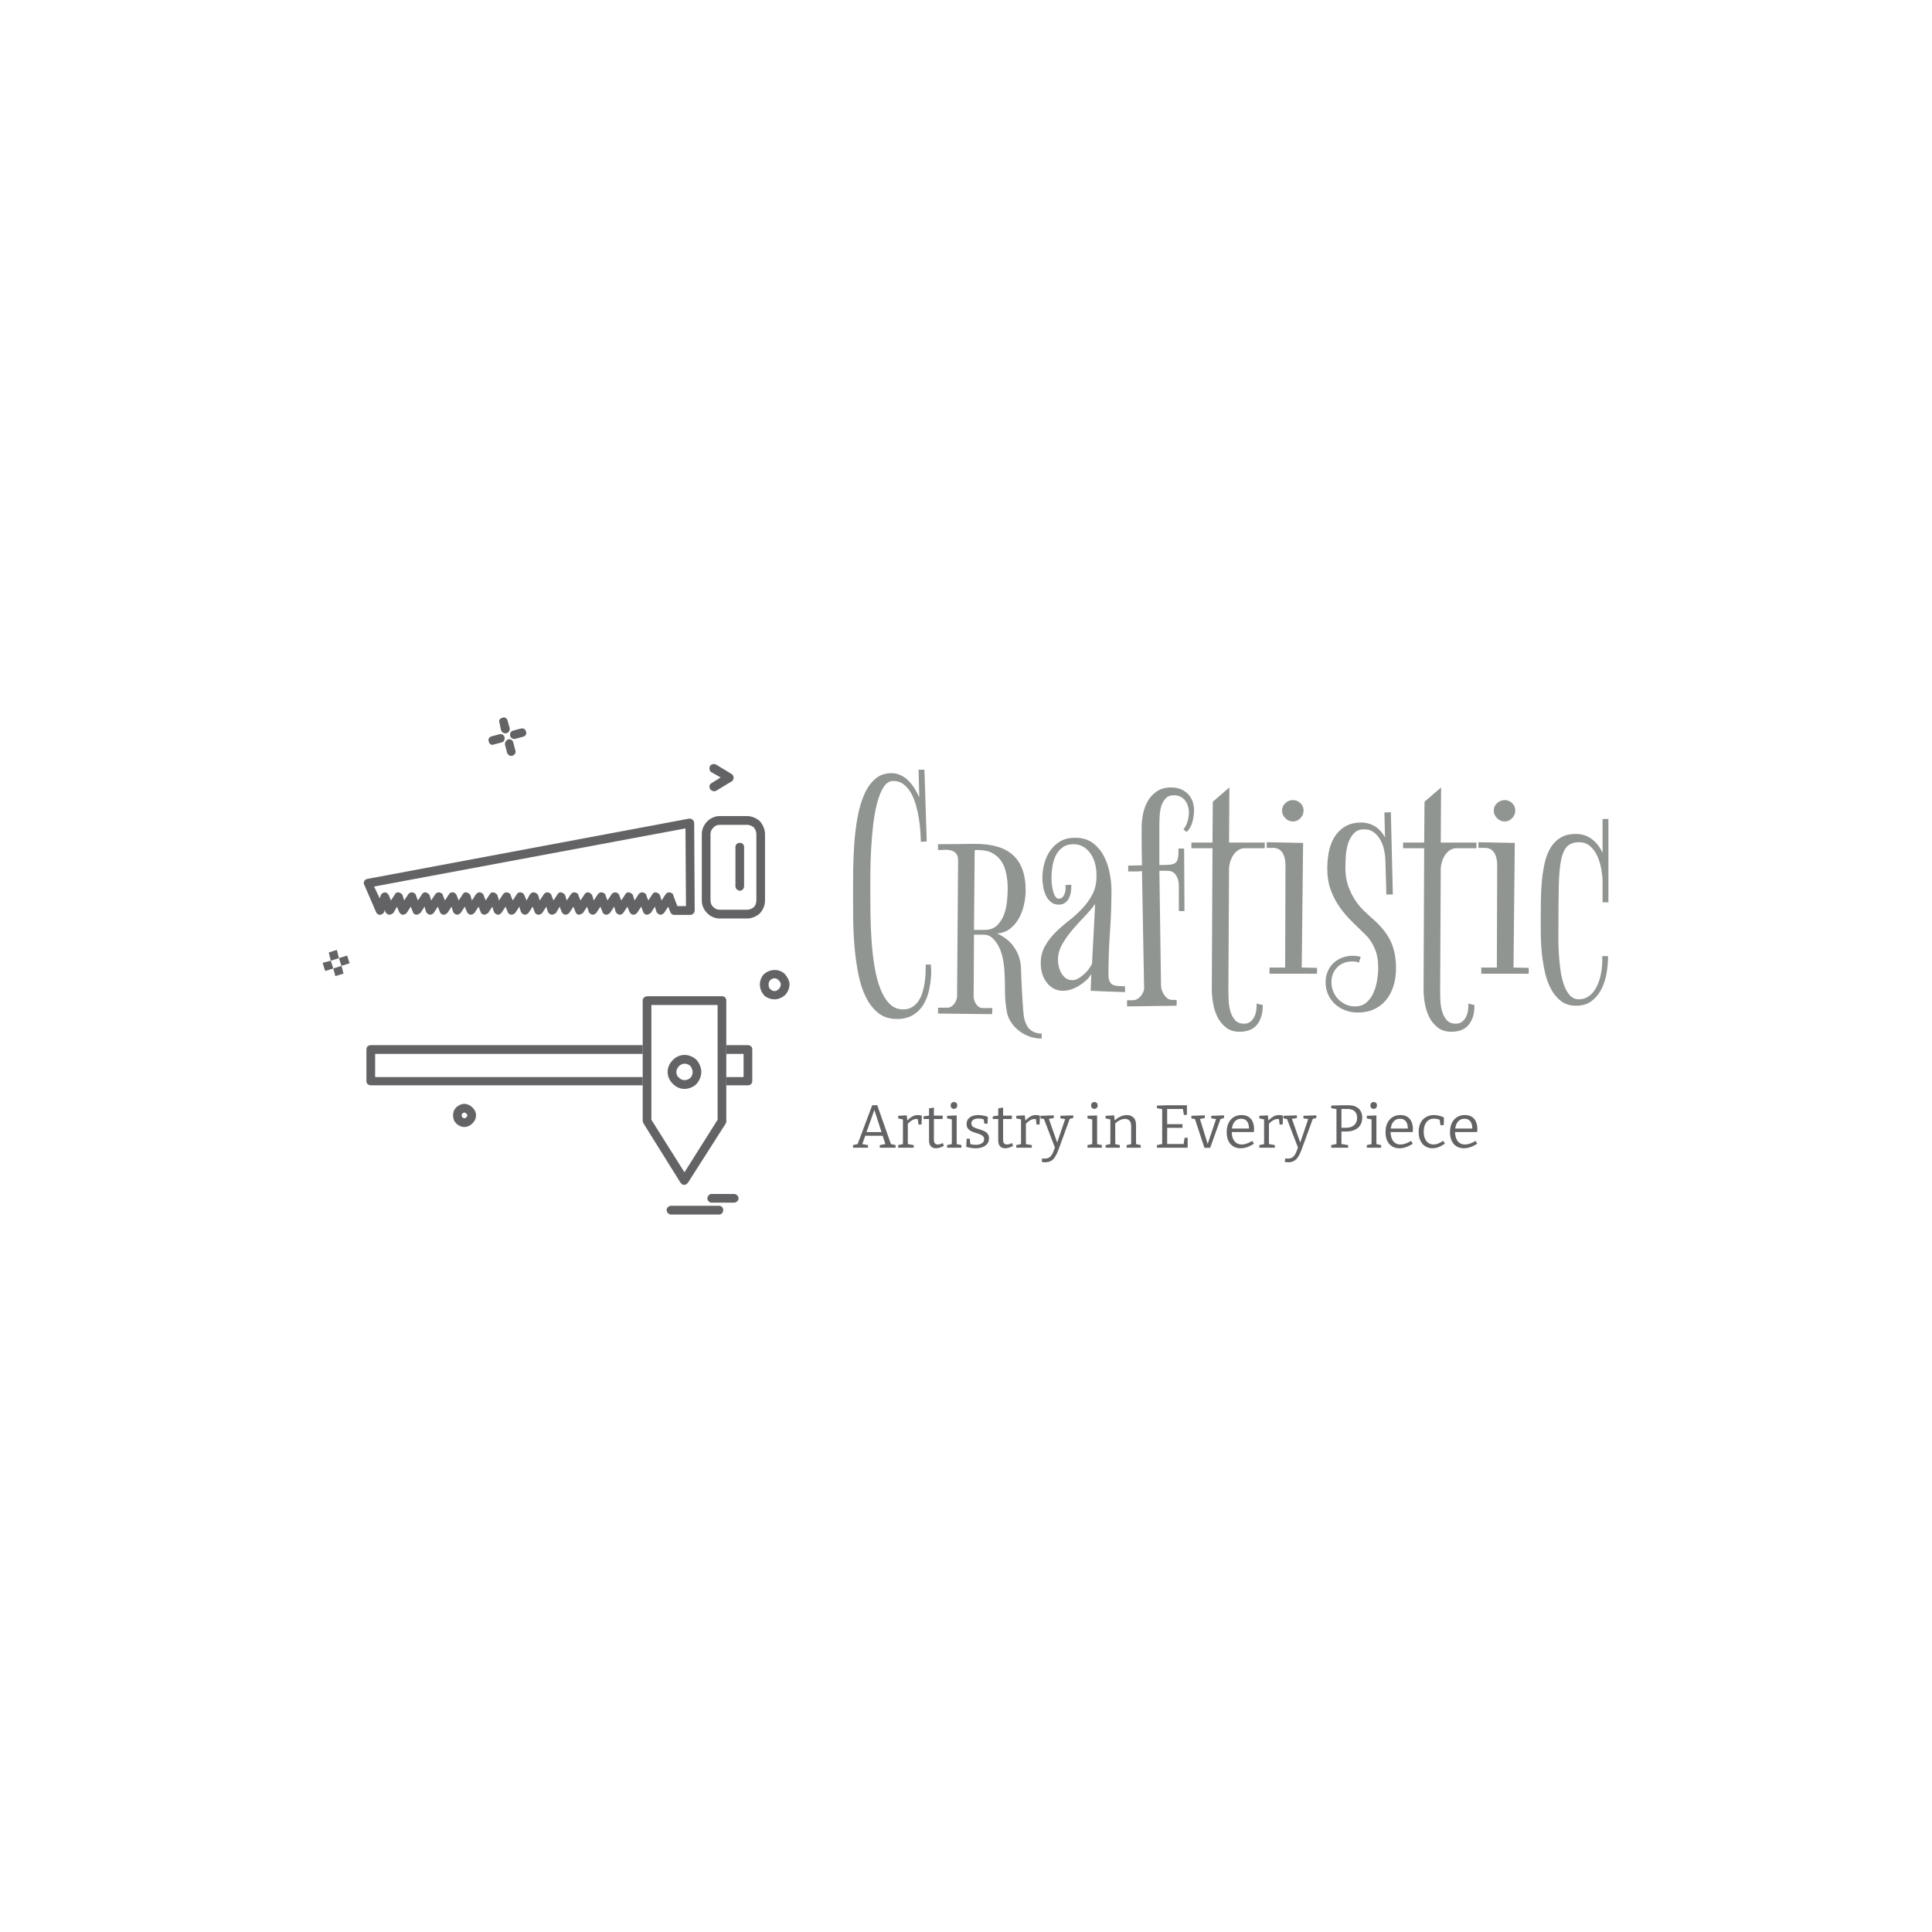 <svg xmlns="http://www.w3.org/2000/svg" version="1.1" xmlns:xlink="http://www.w3.org/1999/xlink" xmlns:svgjs="http://svgjs.dev/svgjs" width="1500" height="1500" viewBox="0 0 1500 1500"><rect width="1500" height="1500" fill="#ffffff"></rect><g transform="matrix(0.667,0,0,0.667,249.394,556.886)"><svg viewBox="0 0 396 153" data-background-color="#ffffff" preserveAspectRatio="xMidYMid meet" height="579" width="1500" xmlns="http://www.w3.org/2000/svg" xmlns:xlink="http://www.w3.org/1999/xlink"><g id="tight-bounds" transform="matrix(1,0,0,1,0.24,0.045)"><svg viewBox="0 0 395.52 152.91" height="152.91" width="395.52"><g><svg viewBox="0 0 673.182 260.255" height="152.91" width="395.52"><g transform="matrix(1,0,0,1,277.662,27.371)"><svg viewBox="0 0 395.52 205.512" height="205.512" width="395.52"><g id="textblocktransform"><svg viewBox="0 0 395.52 205.512" height="205.512" width="395.52" id="textblock"><g><svg viewBox="0 0 395.52 140.761" height="140.761" width="395.52"><g transform="matrix(1,0,0,1,0,0)"><svg width="395.52" viewBox="1.76 -36.11 111.11 39.55" height="140.761" data-palette-color="#919591"><path d="M13.26-6.59L13.26-6.59Q13.26-5.35 13.02-4.06 12.79-2.78 12.23-1.76 11.67-0.73 10.68-0.09 9.69 0.56 8.2 0.56L8.2 0.56Q6.57 0.56 5.47-0.32 4.37-1.2 3.65-2.65 2.93-4.1 2.55-5.99 2.17-7.89 1.99-9.91 1.81-11.94 1.78-13.98 1.76-16.02 1.76-17.75L1.76-17.75Q1.76-19.43 1.78-21.41 1.81-23.39 1.95-25.38 2.1-27.37 2.44-29.21 2.78-31.05 3.41-32.47 4.03-33.89 5-34.74 5.98-35.6 7.4-35.6L7.4-35.6Q8.18-35.6 8.81-35.28 9.45-34.96 9.94-34.46 10.42-33.96 10.82-33.33 11.21-32.69 11.5-32.06L11.5-32.06 11.4-36.11 12.26-36.11 12.6-25.56 11.74-25.49Q11.72-26.12 11.66-27.04 11.6-27.95 11.44-28.96 11.28-29.96 11-30.93 10.72-31.91 10.28-32.69 9.84-33.47 9.2-33.96 8.57-34.45 7.69-34.45L7.69-34.45Q6.84-34.45 6.26-33.56 5.69-32.67 5.31-31.23 4.93-29.79 4.72-28.02 4.52-26.25 4.42-24.46 4.32-22.68 4.31-21.11 4.3-19.53 4.3-18.51L4.3-18.51Q4.3-16.87 4.32-14.92 4.35-12.96 4.48-11.01 4.61-9.06 4.91-7.23 5.2-5.4 5.74-3.98 6.27-2.56 7.1-1.71 7.93-0.85 9.16-0.85L9.16-0.85Q9.91-0.85 10.46-1.2 11.01-1.54 11.38-2.08 11.74-2.61 11.96-3.32 12.18-4.03 12.29-4.76 12.4-5.49 12.43-6.2 12.45-6.91 12.45-7.45L12.45-7.45 13.21-7.45Q13.21-7.23 13.23-7.01 13.26-6.79 13.26-6.59ZM20.8-1.05L20.8-1.05 22.26-1.05 22.21-0.15 14.26-0.24 14.26-1.1 15.65-1.1Q15.94-1.1 16.21-1.27 16.48-1.44 16.66-1.68 16.84-1.93 16.95-2.22 17.06-2.51 17.06-2.76L17.06-2.76 17.21-22.75Q17.21-23.44 16.93-23.77 16.65-24.1 16.22-24.22 15.79-24.34 15.27-24.32 14.74-24.29 14.26-24.29L14.26-24.29 14.26-25.15Q15.65-25.15 17-25.17 18.36-25.2 19.75-25.2L19.75-25.2Q21.51-25.2 22.89-24.82 24.27-24.44 25.22-23.61 26.17-22.78 26.66-21.47 27.15-20.17 27.15-18.31L27.15-18.31Q27.15-17.33 26.91-16.27 26.68-15.21 26.18-14.29 25.68-13.38 24.89-12.74 24.09-12.11 22.95-12.01L22.95-12.01Q24.53-11.33 25.46-9.99 26.39-8.64 26.46-6.96L26.46-6.96Q26.51-5.35 26.6-3.75 26.68-2.15 26.8-0.56L26.8-0.56Q26.85 0.15 27.01 0.73 27.17 1.32 27.48 1.76 27.78 2.2 28.28 2.44 28.78 2.69 29.51 2.71L29.51 2.71 29.51 3.44Q28.49 3.44 27.61 3.1 26.73 2.76 26.05 2.2 25.36 1.64 24.92 0.9 24.48 0.17 24.36-0.61L24.36-0.61Q24.09-2.15 24.11-3.74 24.12-5.32 24-6.91L24-6.91Q23.95-7.54 23.78-8.39 23.61-9.23 23.24-10 22.87-10.77 22.31-11.3 21.75-11.84 20.97-11.84L20.97-11.84 19.55-11.84 19.5-2.71Q19.5-2.44 19.6-2.15 19.7-1.86 19.87-1.61 20.04-1.37 20.29-1.21 20.53-1.05 20.8-1.05ZM19.55-12.55L21.12-12.55Q22.24-12.55 22.91-13.18 23.58-13.82 23.94-14.73 24.29-15.65 24.4-16.7 24.51-17.75 24.51-18.6L24.51-18.6Q24.51-19.7 24.31-20.74 24.12-21.78 23.63-22.56 23.14-23.34 22.3-23.82 21.46-24.29 20.16-24.29L20.16-24.29Q20.02-24.29 19.89-24.29 19.77-24.29 19.65-24.24L19.65-24.24 19.55-12.55ZM36.71-3.59L36.81-6.05Q36.52-5.54 36.03-5.1 35.54-4.66 34.98-4.32 34.42-3.98 33.81-3.78 33.2-3.59 32.66-3.59L32.66-3.59Q31.83-3.59 31.22-3.94 30.61-4.3 30.2-4.87 29.78-5.44 29.57-6.16 29.37-6.88 29.37-7.64L29.37-7.64Q29.37-9.06 29.98-10.14 30.59-11.23 31.49-12.13 32.39-13.04 33.47-13.87 34.54-14.7 35.44-15.65 36.35-16.6 36.96-17.75 37.57-18.9 37.57-20.46L37.57-20.46Q37.59-21.22 37.42-22.05 37.25-22.88 36.82-23.57 36.4-24.27 35.74-24.71 35.08-25.15 34.17-25.15L34.17-25.15Q33.2-25.15 32.58-24.68 31.95-24.22 31.59-23.5 31.22-22.78 31.09-21.89 30.95-21 30.95-20.14L30.95-20.14Q30.95-19.8 31-19.29 31.05-18.77 31.17-18.3 31.29-17.82 31.5-17.48 31.71-17.14 32.03-17.14L32.03-17.14Q32.37-17.14 32.58-17.36 32.78-17.58 32.89-17.88 33-18.19 33.02-18.53 33.03-18.87 33-19.14L33-19.14 33.86-19.19Q33.88-18.63 33.8-18.1 33.71-17.58 33.49-17.16 33.27-16.75 32.91-16.5 32.54-16.26 32.03-16.26L32.03-16.26Q31.32-16.26 30.84-16.66 30.37-17.07 30.1-17.66 29.83-18.26 29.72-18.95 29.61-19.63 29.61-20.19L29.61-20.19Q29.61-21.29 29.9-22.34 30.2-23.39 30.78-24.23 31.37-25.07 32.27-25.59 33.17-26.1 34.42-26.1L34.42-26.1Q35.98-26.1 37.01-25.34 38.03-24.58 38.64-23.43 39.25-22.27 39.51-20.91 39.77-19.56 39.77-18.36L39.77-18.36Q39.77-15.26 39.55-12.19 39.33-9.13 39.33-6.01L39.33-6.01Q39.33-5.32 39.5-4.97 39.67-4.61 39.99-4.47 40.3-4.32 40.75-4.3 41.21-4.27 41.77-4.25L41.77-4.25 41.77-3.39Q40.47-3.44 39.22-3.48 37.96-3.52 36.71-3.59L36.71-3.59ZM34-5.15L34-5.15Q34.35-5.15 34.75-5.33 35.15-5.52 35.54-5.85 35.93-6.18 36.29-6.6 36.64-7.03 36.91-7.54L36.91-7.54 37.37-16.36Q36.66-15.38 35.72-14.42 34.79-13.45 33.94-12.45 33.1-11.45 32.5-10.38 31.9-9.3 31.9-8.11L31.9-8.11Q31.9-7.67 32.03-7.14 32.15-6.62 32.4-6.18 32.66-5.74 33.06-5.44 33.47-5.15 34-5.15ZM42.23-21.14L42.23-21.14 42.23-22 44.26-22.05Q44.23-23.39 44.22-24.3 44.21-25.22 44.21-25.84 44.21-26.46 44.21-26.88 44.21-27.29 44.21-27.66L44.21-27.66Q44.21-28.64 44.43-29.68 44.65-30.71 45.16-31.57 45.67-32.42 46.5-32.96 47.33-33.5 48.53-33.5L48.53-33.5Q50.07-33.5 50.99-32.57 51.92-31.64 51.92-30.1L51.92-30.1Q51.92-29.74 51.86-29.3 51.8-28.86 51.68-28.42 51.56-27.98 51.34-27.6 51.12-27.22 50.82-26.95L50.82-26.95 50.36-27.34Q50.77-27.81 50.97-28.53 51.16-29.25 51.16-29.81L51.16-29.81Q51.16-30.32 51.02-30.77 50.87-31.23 50.6-31.58 50.33-31.93 49.92-32.14 49.5-32.35 48.97-32.35L48.97-32.35Q48.19-32.35 47.76-31.9 47.33-31.45 47.12-30.81 46.92-30.18 46.87-29.46 46.82-28.74 46.82-28.2L46.82-28.2 46.82-22.09 46.87-22.09Q47.75-22.09 48.3-22.13 48.85-22.17 49.15-22.39 49.46-22.61 49.55-23.1 49.65-23.58 49.63-24.51L49.63-24.51 50.46-24.51 50.51-15.31 49.68-15.31 49.68-19.09Q49.68-19.92 49.27-20.58 48.87-21.24 47.97-21.24L47.97-21.24 46.82-21.24 47.06-4.35Q47.06-4.05 47.18-3.69 47.31-3.32 47.51-3 47.72-2.69 48.01-2.47 48.31-2.25 48.67-2.25L48.67-2.25 49.36-2.25 49.36-1.39 42.06-1.29 42.06-2.2 42.91-2.2Q43.25-2.2 43.56-2.37 43.86-2.54 44.1-2.82 44.33-3.1 44.46-3.43 44.6-3.76 44.57-4.05L44.57-4.05 44.26-21.19Q43.82-21.14 43.3-21.14 42.79-21.14 42.23-21.14ZM57.12-33.5L57.07-25.39 62.32-25.39 62.32-24.56 59.37-24.56Q58.85-24.56 58.43-24.28 58-24 57.7-23.56 57.41-23.12 57.25-22.61 57.09-22.09 57.07-21.66L57.07-21.66 56.97-3.59Q56.97-2.98 57.01-2.15 57.05-1.32 57.27-0.56 57.49 0.2 57.95 0.72 58.41 1.25 59.27 1.25L59.27 1.25Q59.85 1.25 60.22 0.95 60.59 0.66 60.79 0.22 61-0.22 61.07-0.73 61.15-1.25 61.12-1.71L61.12-1.71 62.03-1.49Q62.03-0.32 61.72 0.45 61.42 1.22 60.94 1.66 60.46 2.1 59.85 2.27 59.24 2.44 58.63 2.44L58.63 2.44Q57.44 2.44 56.64 1.83 55.85 1.22 55.39 0.31 54.92-0.61 54.73-1.71 54.53-2.81 54.53-3.76L54.53-3.76 54.63-24.56 51.53-24.56 51.53-25.39 54.63-25.39 54.68-31.4 57.12-33.5ZM68.03-30.1L68.03-30.1Q68.03-29.47 67.57-28.98 67.1-28.49 66.47-28.49L66.47-28.49Q65.83-28.49 65.34-28.98 64.86-29.47 64.86-30.1L64.86-30.1Q64.86-30.74 65.34-31.19 65.83-31.64 66.47-31.64L66.47-31.64Q67.1-31.64 67.57-31.19 68.03-30.74 68.03-30.1ZM67.76-7.01L70.01-6.96 70.01-6.1 63.02-6.1 63.02-7.01 65.32-7.01 65.37-22Q65.37-22.44 65.3-22.89 65.22-23.34 65.03-23.72 64.83-24.1 64.5-24.34 64.17-24.58 63.66-24.61L63.66-24.61 62.61-24.61 62.61-25.44 67.96-25.34 67.76-7.01ZM80.87-29.86L81.16-17.75 80.21-17.75 80.06-22.85Q80.04-23.54 79.87-24.33 79.7-25.12 79.32-25.79 78.94-26.46 78.37-26.9 77.79-27.34 76.96-27.34L76.96-27.34Q76.01-27.34 75.46-26.78 74.91-26.22 74.62-25.37 74.33-24.51 74.25-23.52 74.18-22.53 74.18-21.7L74.18-21.7Q74.18-20.21 74.58-19.06 74.99-17.9 75.58-16.98 76.18-16.06 76.88-15.39 77.57-14.72 78.16-14.21L78.16-14.21Q79.11-13.38 79.78-12.55 80.45-11.72 80.86-10.84 81.26-9.96 81.44-9 81.63-8.03 81.63-6.96L81.63-6.96Q81.63-5.49 81.25-4.28 80.87-3.08 80.15-2.21 79.43-1.34 78.39-0.87 77.35-0.39 76.01-0.39L76.01-0.39Q75.03-0.39 74.18-0.71 73.32-1.03 72.68-1.61 72.03-2.2 71.65-3.02 71.27-3.83 71.27-4.86L71.27-4.86Q71.27-5.71 71.58-6.43 71.88-7.15 72.43-7.67 72.98-8.18 73.7-8.46 74.42-8.74 75.28-8.74L75.28-8.74Q75.86-8.74 76.43-8.59L76.43-8.59 76.18-7.74Q75.94-7.84 75.69-7.87 75.45-7.91 75.23-7.91L75.23-7.91Q73.86-7.91 73-7.06 72.13-6.2 72.13-4.86L72.13-4.86Q72.13-4.13 72.4-3.48 72.67-2.83 73.14-2.34 73.62-1.86 74.25-1.57 74.89-1.29 75.62-1.29L75.62-1.29Q76.62-1.29 77.28-1.87 77.94-2.44 78.32-3.31 78.7-4.17 78.85-5.16 79.01-6.15 79.01-7.01L79.01-7.01Q79.01-8.62 78.49-9.83 77.96-11.04 77.18-11.79L77.18-11.79Q76.21-12.74 75.19-13.73 74.18-14.72 73.36-15.87 72.54-17.02 72.03-18.41 71.52-19.8 71.52-21.56L71.52-21.56Q71.52-24.9 72.86-26.62 74.2-28.34 76.43-28.34L76.43-28.34Q77.62-28.34 78.54-27.77 79.45-27.2 80.01-26.15L80.01-26.15 79.92-29.81 80.87-29.86ZM88.26-33.5L88.21-25.39 93.46-25.39 93.46-24.56 90.51-24.56Q90-24.56 89.57-24.28 89.14-24 88.85-23.56 88.56-23.12 88.4-22.61 88.24-22.09 88.21-21.66L88.21-21.66 88.12-3.59Q88.12-2.98 88.15-2.15 88.19-1.32 88.41-0.56 88.63 0.2 89.09 0.72 89.56 1.25 90.41 1.25L90.41 1.25Q91 1.25 91.36 0.95 91.73 0.66 91.94 0.22 92.15-0.22 92.22-0.73 92.29-1.25 92.27-1.71L92.27-1.71 93.17-1.49Q93.17-0.32 92.87 0.45 92.56 1.22 92.08 1.66 91.61 2.1 91 2.27 90.39 2.44 89.78 2.44L89.78 2.44Q88.58 2.44 87.79 1.83 86.99 1.22 86.53 0.31 86.07-0.61 85.87-1.71 85.68-2.81 85.68-3.76L85.68-3.76 85.77-24.56 82.67-24.56 82.67-25.39 85.77-25.39 85.82-31.4 88.26-33.5ZM99.17-30.1L99.17-30.1Q99.17-29.47 98.71-28.98 98.25-28.49 97.61-28.49L97.61-28.49Q96.98-28.49 96.49-28.98 96-29.47 96-30.1L96-30.1Q96-30.74 96.49-31.19 96.98-31.64 97.61-31.64L97.61-31.64Q98.25-31.64 98.71-31.19 99.17-30.74 99.17-30.1ZM98.91-7.01L101.15-6.96 101.15-6.1 94.17-6.1 94.17-7.01 96.46-7.01 96.51-22Q96.51-22.44 96.44-22.89 96.37-23.34 96.17-23.72 95.98-24.1 95.65-24.34 95.32-24.58 94.8-24.61L94.8-24.61 93.75-24.61 93.75-25.44 99.1-25.34 98.91-7.01ZM112.87-28.86L112.87-16.6 112.01-16.6 112.01-19.65Q112.01-20.41 111.84-21.41 111.67-22.41 111.28-23.32 110.89-24.22 110.22-24.83 109.55-25.44 108.57-25.44L108.57-25.44Q107.42-25.44 106.8-24.82 106.18-24.19 105.9-22.77 105.62-21.34 105.57-18.98 105.52-16.63 105.52-13.16L105.52-13.16Q105.52-12.6 105.51-11.58 105.5-10.57 105.56-9.38 105.62-8.18 105.78-6.93 105.93-5.69 106.26-4.66 106.59-3.64 107.14-2.99 107.69-2.34 108.52-2.34L108.52-2.34Q109.25-2.34 109.8-2.67 110.35-3 110.74-3.54 111.13-4.08 111.39-4.75 111.65-5.42 111.78-6.13 111.92-6.84 111.95-7.51 111.99-8.18 111.96-8.69L111.96-8.69 112.82-8.69Q112.82-7.52 112.61-6.24 112.4-4.96 111.87-3.88 111.33-2.81 110.43-2.1 109.52-1.39 108.11-1.39L108.11-1.39Q106.81-1.39 105.92-2.06 105.03-2.73 104.45-3.81 103.86-4.88 103.55-6.23 103.25-7.57 103.1-8.91 102.96-10.25 102.93-11.47 102.91-12.7 102.91-13.5L102.91-13.5Q102.91-15.19 102.93-16.82 102.96-18.46 103.1-19.91 103.25-21.36 103.55-22.61 103.86-23.85 104.43-24.74 105.01-25.63 105.89-26.15 106.76-26.66 108.06-26.66L108.06-26.66Q109.45-26.66 110.46-25.88 111.48-25.1 112.01-23.85L112.01-23.85 112.01-28.86 112.87-28.86Z" opacity="1" transform="matrix(1,0,0,1,0,0)" fill="#919591" class="wordmark-text-0" data-fill-palette-color="primary" id="text-0"></path></svg></g></svg></g><g transform="matrix(1,0,0,1,0,173.991)"><svg viewBox="0 0 326.897 31.521" height="31.521" width="326.897"><g transform="matrix(1,0,0,1,0,0)"><svg width="326.897" viewBox="0.2 -37.55 513.3 49.5" height="31.521" data-palette-color="#636365"><path d="M20.1-35L31.65-2.2 30.5-3.2 35.2-2.15 35.2 0 22.2 0 22.2-2.15 27.4-3.15 27-2.45 24.35-10.45 25.1-9.85 9.8-9.85 10.5-10.45 7.65-2.55 7.4-3.1 12.5-2.15 12.5 0 0.2 0 0.2-2.15 4.8-3.2 3.75-2.3 15.95-34.85 20.1-35ZM18.25-32.45L11.05-12.2 10.65-12.85 24.3-12.85 23.85-12.15 17.3-32.5 18.25-32.45ZM50.1 0L37.35 0 37.35-2.15 41.75-3.1 41.25-2.35 41.25-23.9 41.8-23.15 37.35-24.1 37.35-26.25 44.35-26.6 44.9-21.7 44.35-21.9Q46.6-24.25 48.75-25.55 50.9-26.85 53.45-26.85L53.45-26.85Q55.05-26.85 56.8-26.35L56.8-26.35 56.5-19.05 54-19.05 53.4-24.3 53.85-23.4Q53.5-23.5 53.1-23.55 52.7-23.6 52.3-23.6L52.3-23.6Q50.3-23.6 48.42-22.4 46.55-21.2 44.85-19.3L44.85-19.3 45.25-20.5 45.25-2.35 44.65-3.1 50.1-2.15 50.1 0ZM68.3 0.45L68.3 0.45Q65.7 0.45 64.2-1.18 62.7-2.8 62.7-6.1L62.7-6.1 62.7-24.25 63.35-23.6 58.2-23.6 58.2-25.8 63.4-26.55 62.7-25.75 62.7-32.35 66.7-33 66.7-25.75 66.15-26.4 74-26.4 73.85-23.6 66.15-23.6 66.7-24.25 66.7-6.65Q66.7-4.55 67.52-3.6 68.35-2.65 69.85-2.65L69.85-2.65Q70.75-2.65 71.8-2.95 72.85-3.25 74.05-3.8L74.05-3.8 74.9-1.5Q71.35 0.45 68.3 0.45ZM85.44-26.55L85.44-2.55 84.99-3.1 89.34-2.15 89.34 0 77.54 0 77.54-2.15 81.89-3.1 81.44-2.55 81.44-23.65 81.84-23.2 77.54-24.1 77.54-26.25 85.44-26.55ZM83.14-31.95L83.14-31.95Q81.99-31.95 81.24-32.7 80.49-33.45 80.49-34.75L80.49-34.75Q80.49-36.1 81.27-36.83 82.04-37.55 83.19-37.55L83.19-37.55Q84.39-37.55 85.14-36.85 85.89-36.15 85.89-34.75L85.89-34.75Q85.89-33.4 85.09-32.68 84.29-31.95 83.14-31.95ZM97.49-20L97.49-20Q97.49-18.4 98.54-17.5 99.59-16.6 101.24-16.03 102.89-15.45 104.74-14.9 106.59-14.35 108.24-13.55 109.89-12.75 110.94-11.35 111.99-9.95 111.99-7.65L111.99-7.65Q111.99-5 110.54-3.2 109.09-1.4 106.62-0.48 104.14 0.45 101.09 0.45L101.09 0.45Q99.24 0.45 97.29 0.15 95.34-0.15 93.29-0.7L93.29-0.7 93.64-7.4 96.19-7.4 96.69-2.5 96.24-3.05Q97.39-2.75 98.74-2.55 100.09-2.35 101.24-2.35L101.24-2.35Q103.04-2.35 104.57-2.88 106.09-3.4 107.04-4.42 107.99-5.45 107.99-7L107.99-7Q107.99-8.65 106.97-9.6 105.94-10.55 104.29-11.15 102.64-11.75 100.82-12.28 98.99-12.8 97.34-13.63 95.69-14.45 94.64-15.8 93.59-17.15 93.59-19.5L93.59-19.5Q93.59-22.05 94.92-23.68 96.24-25.3 98.42-26.08 100.59-26.85 103.09-26.85L103.09-26.85Q104.79-26.85 106.84-26.5 108.89-26.15 111.04-25.45L111.04-25.45 110.79-19.8 108.24-19.8 107.49-23.95 108.09-23.25Q105.49-24 103.19-24L103.19-24Q100.74-24 99.12-22.98 97.49-21.95 97.49-20ZM125.19 0.45L125.19 0.45Q122.59 0.45 121.09-1.18 119.59-2.8 119.59-6.1L119.59-6.1 119.59-24.25 120.24-23.6 115.09-23.6 115.09-25.8 120.29-26.55 119.59-25.75 119.59-32.35 123.59-33 123.59-25.75 123.04-26.4 130.89-26.4 130.74-23.6 123.04-23.6 123.59-24.25 123.59-6.65Q123.59-4.55 124.41-3.6 125.24-2.65 126.74-2.65L126.74-2.65Q127.64-2.65 128.69-2.95 129.74-3.25 130.94-3.8L130.94-3.8 131.79-1.5Q128.24 0.45 125.19 0.45ZM147.19 0L134.44 0 134.44-2.15 138.84-3.1 138.34-2.35 138.34-23.9 138.89-23.15 134.44-24.1 134.44-26.25 141.44-26.6 141.99-21.7 141.44-21.9Q143.69-24.25 145.84-25.55 147.99-26.85 150.54-26.85L150.54-26.85Q152.14-26.85 153.89-26.35L153.89-26.35 153.59-19.05 151.09-19.05 150.49-24.3 150.94-23.4Q150.59-23.5 150.19-23.55 149.79-23.6 149.39-23.6L149.39-23.6Q147.39-23.6 145.51-22.4 143.64-21.2 141.94-19.3L141.94-19.3 142.34-20.5 142.34-2.35 141.74-3.1 147.19-2.15 147.19 0ZM155.38 11.7L155.38 11.7 155.73 8.75Q156.33 8.85 156.86 8.9 157.38 8.95 157.83 8.95L157.83 8.95Q160.28 8.95 161.81 7.83 163.33 6.7 164.38 4.45 165.43 2.2 166.53-1.15L166.53-1.15 166.38 0.35 157.03-24 157.58-23.55 154.33-24.1 154.33-26.25 165.28-26.6 165.28-24.4 160.78-23.65 161.08-24.1 168.53-2.85 167.63-3.05 174.78-24 175.08-23.55 170.68-24.1 170.68-26.25 181.28-26.6 181.28-24.4 177.78-23.6 178.48-24.05 169.68 0.1Q168.78 2.6 167.81 4.75 166.83 6.9 165.58 8.53 164.33 10.15 162.53 11.05 160.73 11.95 158.18 11.95L158.18 11.95Q157.03 11.95 155.38 11.7ZM200.88-26.55L200.88-2.55 200.43-3.1 204.78-2.15 204.78 0 192.98 0 192.98-2.15 197.33-3.1 196.88-2.55 196.88-23.65 197.28-23.2 192.98-24.1 192.98-26.25 200.88-26.55ZM198.58-31.95L198.58-31.95Q197.43-31.95 196.68-32.7 195.93-33.45 195.93-34.75L195.93-34.75Q195.93-36.1 196.7-36.83 197.48-37.55 198.63-37.55L198.63-37.55Q199.83-37.55 200.58-36.85 201.33-36.15 201.33-34.75L201.33-34.75Q201.33-33.4 200.53-32.68 199.73-31.95 198.58-31.95ZM219.53 0L207.88 0 207.88-2.15 212.38-3.15 211.78-2.4 211.78-23.9 212.38-23.15 207.88-24.1 207.88-26.25 214.88-26.6 215.43-21.7 214.88-21.9Q217.38-24.45 220.1-25.65 222.83-26.85 225.28-26.85L225.28-26.85Q228.58-26.85 230.75-24.83 232.93-22.8 232.88-18.55L232.88-18.55 232.88-2.4 232.38-3.1 236.78-2.15 236.78 0 225.13 0 225.13-2.15 229.48-3.1 228.88-2.35 228.88-17.7Q228.88-20.8 227.48-22.25 226.08-23.7 223.73-23.7L223.73-23.7Q221.88-23.7 219.7-22.7 217.53-21.7 215.43-19.6L215.43-19.6 215.78-20.4 215.78-2.35 215.28-3.05 219.53-2.15 219.53 0ZM271.92-2.3L272.82-8.2 275.32-8.2 275.32 0 250.07 0 250.07-2.15 255.02-3.2 254.37-2.3 254.37-32.5 255.02-31.6 250.07-32.5 250.07-34.65 258.42-34.9 274.72-34.9 274.72-27 272.22-27 271.32-32.5 272.17-31.85 257.72-31.85 258.47-32.6 258.47-18.6 257.72-19.35 271.07-19.35 271.07-16.35 257.72-16.35 258.47-17.2 258.47-2.3 257.72-3.05 272.82-3.05 271.92-2.3ZM294.77-24.1L294.77-26.25 305.22-26.6 305.22-24.4 301.82-23.4 302.52-24.15 293.82 0.1 289.12 0.1 281.17-24.05 281.87-23.4 278.42-24.1 278.42-26.25 289.42-26.6 289.42-24.4 284.87-23.55 285.27-24.15 291.97-2.45 291.57-2.45 298.82-24 299.12-23.55 294.77-24.1ZM318.82 0.45L318.82 0.45Q315.47 0.45 312.89-1.07 310.32-2.6 308.87-5.55 307.42-8.5 307.42-12.75L307.42-12.75Q307.42-17.1 308.92-20.25 310.42-23.4 313.17-25.13 315.92-26.85 319.62-26.85L319.62-26.85Q323.12-26.85 325.39-25.38 327.67-23.9 328.79-21.3 329.92-18.7 329.92-15.35L329.92-15.35Q329.92-14.8 329.87-14.25 329.82-13.7 329.72-12.9L329.72-12.9 310.47-12.9 310.47-15.75 326.22-15.75 325.77-15.45Q325.82-17.7 325.22-19.6 324.62-21.5 323.17-22.65 321.72-23.8 319.32-23.8L319.32-23.8Q316.77-23.8 315.02-22.45 313.27-21.1 312.42-18.75 311.57-16.4 311.57-13.3L311.57-13.3Q311.57-10 312.52-7.63 313.47-5.25 315.29-3.95 317.12-2.65 319.77-2.65L319.77-2.65Q321.62-2.65 323.82-3.38 326.02-4.1 328.37-5.6L328.37-5.6 329.82-3.35Q327.02-1.45 324.22-0.5 321.42 0.45 318.82 0.45ZM347.01 0L334.26 0 334.26-2.15 338.66-3.1 338.16-2.35 338.16-23.9 338.71-23.15 334.26-24.1 334.26-26.25 341.26-26.6 341.81-21.7 341.26-21.9Q343.51-24.25 345.66-25.55 347.81-26.85 350.36-26.85L350.36-26.85Q351.96-26.85 353.71-26.35L353.71-26.35 353.41-19.05 350.91-19.05 350.31-24.3 350.76-23.4Q350.41-23.5 350.01-23.55 349.61-23.6 349.21-23.6L349.21-23.6Q347.21-23.6 345.34-22.4 343.46-21.2 341.76-19.3L341.76-19.3 342.16-20.5 342.16-2.35 341.56-3.1 347.01-2.15 347.01 0ZM355.21 11.7L355.21 11.7 355.56 8.75Q356.16 8.85 356.69 8.9 357.21 8.95 357.66 8.95L357.66 8.95Q360.11 8.95 361.64 7.83 363.16 6.7 364.21 4.45 365.26 2.2 366.36-1.15L366.36-1.15 366.21 0.35 356.86-24 357.41-23.55 354.16-24.1 354.16-26.25 365.11-26.6 365.11-24.4 360.61-23.65 360.91-24.1 368.36-2.85 367.46-3.05 374.61-24 374.91-23.55 370.51-24.1 370.51-26.25 381.11-26.6 381.11-24.4 377.61-23.6 378.31-24.05 369.51 0.1Q368.61 2.6 367.64 4.75 366.66 6.9 365.41 8.53 364.16 10.15 362.36 11.05 360.56 11.95 358.01 11.95L358.01 11.95Q356.86 11.95 355.21 11.7ZM405.51-13.35L405.51-13.35 400.86-13.35 401.76-14.1 401.76-2.3 401.06-3.15 407.26-2.15 407.26 0 393.36 0 393.36-2.15 398.41-3.2 397.66-2.3 397.66-32.55 398.51-31.6 393.36-32.5 393.36-34.65 401.86-34.9 407.51-34.9Q411.36-34.9 413.86-33.6 416.36-32.3 417.61-30 418.86-27.7 418.86-24.65L418.86-24.65Q418.86-21.3 417.36-18.75 415.86-16.2 412.88-14.78 409.91-13.35 405.51-13.35ZM406.91-31.85L406.91-31.85 401.01-31.85 401.76-32.6 401.76-15.65 400.86-16.4 405.51-16.4Q409.91-16.4 412.28-18.6 414.66-20.8 414.66-24.55L414.66-24.55Q414.66-27.95 412.68-29.9 410.71-31.85 406.91-31.85ZM430.5-26.55L430.5-2.55 430.05-3.1 434.4-2.15 434.4 0 422.6 0 422.6-2.15 426.95-3.1 426.5-2.55 426.5-23.65 426.9-23.2 422.6-24.1 422.6-26.25 430.5-26.55ZM428.2-31.95L428.2-31.95Q427.05-31.95 426.3-32.7 425.55-33.45 425.55-34.75L425.55-34.75Q425.55-36.1 426.33-36.83 427.1-37.55 428.25-37.55L428.25-37.55Q429.45-37.55 430.2-36.85 430.95-36.15 430.95-34.75L430.95-34.75Q430.95-33.4 430.15-32.68 429.35-31.95 428.2-31.95ZM449.4 0.45L449.4 0.45Q446.05 0.45 443.48-1.07 440.9-2.6 439.45-5.55 438-8.5 438-12.75L438-12.75Q438-17.1 439.5-20.25 441-23.4 443.75-25.13 446.5-26.85 450.2-26.85L450.2-26.85Q453.7-26.85 455.98-25.38 458.25-23.9 459.38-21.3 460.5-18.7 460.5-15.35L460.5-15.35Q460.5-14.8 460.45-14.25 460.4-13.7 460.3-12.9L460.3-12.9 441.05-12.9 441.05-15.75 456.8-15.75 456.35-15.45Q456.4-17.7 455.8-19.6 455.2-21.5 453.75-22.65 452.3-23.8 449.9-23.8L449.9-23.8Q447.35-23.8 445.6-22.45 443.85-21.1 443-18.75 442.15-16.4 442.15-13.3L442.15-13.3Q442.15-10 443.1-7.63 444.05-5.25 445.88-3.95 447.7-2.65 450.35-2.65L450.35-2.65Q452.2-2.65 454.4-3.38 456.6-4.1 458.95-5.6L458.95-5.6 460.4-3.35Q457.6-1.45 454.8-0.5 452 0.45 449.4 0.45ZM476.55 0.45L476.55 0.45Q473.35 0.45 470.77-1.13 468.2-2.7 466.72-5.7 465.25-8.7 465.25-12.9L465.25-12.9Q465.25-16.55 466.27-19.18 467.3-21.8 469.05-23.5 470.8-25.2 473.07-26.03 475.35-26.85 477.8-26.85L477.8-26.85Q479.8-26.85 482.07-26.3 484.35-25.75 486.05-24.8L486.05-24.8 485.85-18.55 483.15-18.55 482.5-23.25 482.9-22.8Q481.65-23.4 480.25-23.65 478.85-23.9 477.75-23.9L477.75-23.9Q475.15-23.9 473.27-22.58 471.4-21.25 470.4-18.85 469.4-16.45 469.4-13.15L469.4-13.15Q469.4-9.75 470.45-7.4 471.5-5.05 473.32-3.85 475.15-2.65 477.45-2.65L477.45-2.65Q479.25-2.65 481.25-3.4 483.25-4.15 485.4-5.65L485.4-5.65 486.8-3.45Q484.2-1.45 481.6-0.5 479 0.45 476.55 0.45ZM502.4 0.45L502.4 0.45Q499.05 0.45 496.47-1.07 493.9-2.6 492.45-5.55 491-8.5 491-12.75L491-12.75Q491-17.1 492.5-20.25 494-23.4 496.75-25.13 499.5-26.85 503.2-26.85L503.2-26.85Q506.7-26.85 508.97-25.38 511.25-23.9 512.37-21.3 513.5-18.7 513.5-15.35L513.5-15.35Q513.5-14.8 513.45-14.25 513.4-13.7 513.3-12.9L513.3-12.9 494.05-12.9 494.05-15.75 509.8-15.75 509.35-15.45Q509.4-17.7 508.8-19.6 508.2-21.5 506.75-22.65 505.3-23.8 502.9-23.8L502.9-23.8Q500.35-23.8 498.6-22.45 496.85-21.1 496-18.75 495.15-16.4 495.15-13.3L495.15-13.3Q495.15-10 496.1-7.63 497.05-5.25 498.87-3.95 500.7-2.65 503.35-2.65L503.35-2.65Q505.2-2.65 507.4-3.38 509.6-4.1 511.95-5.6L511.95-5.6 513.4-3.35Q510.6-1.45 507.8-0.5 505 0.45 502.4 0.45Z" opacity="1" transform="matrix(1,0,0,1,0,0)" fill="#636365" class="slogan-text-1" data-fill-palette-color="secondary" id="text-1"></path></svg></g></svg></g></svg></g></svg></g><g><svg viewBox="0 0 244.431 260.255" height="260.255" width="244.431"><g><svg xmlns="http://www.w3.org/2000/svg" xmlns:xlink="http://www.w3.org/1999/xlink" version="1.1" x="0" y="0" viewBox="15.565 0 480.87 511.999" style="enable-background:new 0 0 512 512;" xml:space="preserve" height="260.255" width="244.431" class="icon-icon-0" data-fill-palette-color="accent" id="icon-0"><g fill="#636365" data-fill-palette-color="accent"><g fill="#636365" data-fill-palette-color="accent"><g fill="#636365" data-fill-palette-color="accent"><g fill="#636365" data-fill-palette-color="accent"><path d="M481.159 281.863C482.737 281.863 484.319 280.81 485.372 279.754 486.424 278.701 487.482 277.125 487.482 274.957 487.482 273.373 486.423 271.797 485.372 270.738 484.319 269.629 482.737 268.633 481.159 268.633 479.106 268.633 477.527 269.629 476.476 270.738 475.418 271.797 474.892 273.373 474.892 274.957 474.892 277.125 475.418 278.701 476.476 279.754 477.527 280.811 479.106 281.863 481.159 281.863M491.695 264.355C494.331 267.519 496.435 271.269 496.435 274.957 496.435 279.227 494.331 283.504 491.695 286.141 488.534 288.77 484.845 290.352 481.159 290.352 477.003 290.352 472.783 288.77 470.152 286.141 467.517 282.914 465.933 279.227 465.933 274.957 465.933 271.269 467.517 266.992 470.152 264.355 473.314 261.726 477.003 260.144 481.159 260.144 485.372 260.145 489.061 261.727 491.695 264.355" fill="#636365" data-fill-palette-color="accent"></path><path d="M449.664 133.395V173.734C449.664 176.371 447.611 178.474 445.506 178.474A4.72 4.72 0 0 1 440.763 173.734V133.395C440.763 130.766 442.872 129.182 445.506 129.182 447.611 129.182 449.664 130.766 449.664 133.395" fill="#636365" data-fill-palette-color="accent"></path><path d="M458.09 341.756V374.652C458.09 377.289 455.986 378.927 453.352 378.927H431.341V370.437H449.139V346.55H431.341V337.534H453.352C455.986 337.535 458.09 339.119 458.09 341.756" fill="#636365" data-fill-palette-color="accent"></path><path d="M439.185 490.804A4.72 4.72 0 0 1 443.925 495.544C443.925 497.655 441.821 499.757 439.185 499.757H416.117C414.013 499.757 411.903 497.655 411.903 495.544 411.903 492.909 414.013 490.804 416.117 490.804z" fill="#636365" data-fill-palette-color="accent"></path><path d="M423.96 502.983C426.596 502.983 428.18 505.087 428.18 507.196 428.18 509.831 426.596 511.999 423.96 511.999H374.61C372.031 511.999 369.87 509.831 369.87 507.196 369.87 505.087 372.031 502.983 374.61 502.983z" fill="#636365" data-fill-palette-color="accent"></path><path d="M436.55 58.114C438.658 59.165 439.71 62.384 438.127 64.493 438.127 65.02 437.601 65.546 436.55 66.071L420.799 75.62C418.695 76.671 415.591 75.62 414.539 73.509 413.48 71.4 414.013 68.708 416.116 67.655L425.543 61.858 416.116 56.53C414.012 55.477 413.48 52.317 414.539 50.149 415.591 48.045 418.695 47.514 420.799 48.571z" fill="#636365" data-fill-palette-color="accent"></path><path d="M462.311 188.549V120.167C462.311 117.474 461.252 115.37 459.674 113.261 457.564 111.677 455.455 110.626 452.826 110.626H424.486C421.856 110.626 419.746 111.677 418.226 113.261 416.116 115.37 415.064 117.474 415.064 120.167V188.549C415.064 191.178 416.116 193.871 418.226 195.455 419.746 197.033 421.856 198.09 424.486 198.09H452.826C455.455 198.09 457.563 197.033 459.674 195.455 461.252 193.871 462.311 191.178 462.311 188.549M471.205 120.167V188.549C471.205 193.871 469.096 198.09 465.934 201.836 462.311 204.996 457.564 207.106 452.827 207.106H424.487C419.747 207.106 415.065 204.997 411.903 201.836 408.216 198.09 406.107 193.871 406.107 188.549V120.167C406.107 115.37 408.216 110.626 411.903 106.88 415.065 103.72 419.747 101.61 424.487 101.61H452.827C457.564 101.61 462.311 103.719 465.934 106.88 469.096 110.625 471.205 115.37 471.205 120.167" fill="#636365" data-fill-palette-color="accent"></path><path d="M394.574 370.965C395.626 369.914 396.678 367.746 396.678 365.11 396.678 363.006 395.626 360.897 394.574 359.255 392.989 357.677 390.886 356.626 388.251 356.626 386.143 356.626 384.095 357.677 382.512 359.255 380.933 360.898 379.882 363.007 379.882 365.11 379.882 367.747 380.933 369.915 382.512 370.965 384.095 372.547 386.143 373.6 388.251 373.6 390.886 373.6 392.989 372.547 394.574 370.965M405.579 365.109C405.579 369.914 403.47 374.125 400.896 377.289 397.736 380.504 392.989 382.615 388.25 382.615 383.567 382.615 379.349 380.504 376.187 377.289 373.032 374.125 370.92 369.914 370.92 365.109 370.92 360.371 373.031 356.093 376.187 352.933 379.348 349.714 383.567 347.609 388.25 347.609 392.988 347.609 397.735 349.714 400.896 352.933 403.47 356.094 405.579 360.371 405.579 365.109" fill="#636365" data-fill-palette-color="accent"></path><path d="M422.383 414.402V296.207H354.177V414.402L388.251 468.497zM431.341 378.928V415.518C431.341 416.512 431.341 417.627 430.809 418.153L391.939 479.097C390.362 481.199 387.725 482.316 385.616 480.675A38 38 0 0 0 384.095 479.097L345.749 417.627C345.749 417.094 345.224 415.988 345.224 415.518V291.404C345.224 289.3 347.329 287.191 349.964 287.191H427.12C429.758 287.191 431.341 289.3 431.341 291.404z" fill="#636365" data-fill-palette-color="accent"></path><path d="M208.756 18.887C208.231 16.778 209.282 14.086 211.918 13.559L219.761 11.455C222.397 10.924 224.507 11.982 225.033 14.674 226.084 16.778 224.507 19.414 221.87 19.94L214.026 22.049C211.918 22.575 209.282 21.524 208.756 18.887" fill="#636365" data-fill-palette-color="accent"></path><path d="M214.027 33.758C215.08 36.395 213.501 38.498 210.866 39.555 208.756 40.082 206.12 38.498 205.595 36.395L203.485 28.43C202.96 25.793 204.543 23.627 206.647 22.575 209.282 22.05 211.393 23.628 211.918 25.794z" fill="#636365" data-fill-palette-color="accent"></path><path d="M208.23 10.924C208.755 13.033 207.178 15.727 205.068 16.252 202.433 16.777 200.329 15.727 199.272 13.033L197.751 5.601C196.699 2.964 198.277 0.855 200.855 0.33 202.96-0.723 205.595 0.855 206.121 3.492z" fill="#636365" data-fill-palette-color="accent"></path><path d="M199.797 25.793L191.953 27.904C189.317 28.955 187.214 27.377 186.688 24.742 185.63 22.574 187.214 19.939 189.85 19.414L197.751 17.309C199.797 16.778 202.433 17.836 202.96 20.465 203.485 22.575 202.433 25.268 199.797 25.793" fill="#636365" data-fill-palette-color="accent"></path><path d="M164.672 409.664C164.672 409.137 164.146 408.613 163.62 408.086 163.094 407.553 162.568 406.969 161.511 406.969 160.985 406.969 159.933 407.553 159.407 408.086 158.882 408.613 158.882 409.137 158.882 409.664 158.882 410.715 158.882 411.242 159.407 411.773 159.933 412.298 160.985 412.824 161.511 412.824 162.568 412.824 163.094 412.299 163.62 411.773 164.146 411.242 164.672 410.715 164.672 409.664M169.886 401.699C171.99 403.808 173.574 406.445 173.574 409.664 173.574 413.352 171.99 415.988 169.886 418.152 167.776 420.257 164.672 421.84 161.511 421.84 158.349 421.84 155.188 420.258 153.141 418.152 150.974 415.988 149.922 413.351 149.922 409.664 149.922 406.445 150.974 403.809 153.141 401.699 155.188 399.594 158.349 398.011 161.511 398.011 164.672 398.012 167.776 399.594 169.886 401.699" fill="#636365" data-fill-palette-color="accent"></path><path d="M60.701 341.756C60.701 339.119 62.811 337.535 65.447 337.535H345.224V346.551H69.66V370.438H345.224V378.928H65.446C62.81 378.928 60.7 377.289 60.7 374.653z" fill="#636365" data-fill-palette-color="accent"></path><path d="M187.74 182.162C188.792 180.058 191.428 179.533 193.537 181.109 194.59 181.636 195.115 182.162 195.641 183.277L197.224 188.548 201.38 182.161C202.959 180.057 205.594 179.532 207.703 181.108 208.755 181.635 209.281 182.161 209.281 183.276L211.391 188.547 215.604 182.16C216.598 180.056 219.76 179.531 221.87 181.107 222.396 181.634 222.922 182.16 223.448 183.275L225.558 188.546 229.189 182.159C230.829 180.055 233.402 179.53 235.511 181.106 236.563 181.633 237.089 182.159 237.615 183.274L239.198 188.545 243.412 182.158C244.933 180.054 247.568 179.529 249.678 181.105 250.203 181.632 251.256 182.158 251.256 183.273L253.366 188.544 257.579 182.157C258.638 180.053 261.21 179.528 263.32 181.104 264.371 181.631 264.898 182.157 265.424 183.272L267.007 188.543 271.22 182.156C272.804 180.052 275.434 179.527 277.543 181.103 278.538 181.63 279.064 182.156 279.064 183.271L281.173 188.542 285.386 182.155C286.444 180.051 289.606 179.526 291.126 181.102 292.179 181.629 292.761 182.155 293.23 183.27L294.871 188.541 299.027 182.154C300.61 180.05 303.241 179.525 305.349 181.101 306.401 181.628 306.933 182.154 306.933 183.269L308.98 188.54 313.195 182.153C314.777 180.049 317.413 179.524 319.516 181.1 320.041 181.627 321.101 182.153 321.101 183.268L323.205 188.539 327.361 182.152C328.418 180.048 331.048 179.523 333.159 181.099 334.21 181.626 334.741 182.152 335.268 183.267L336.845 188.538 341.001 182.151C342.585 180.047 345.22 179.522 347.325 181.098 348.376 181.625 348.907 182.151 348.907 183.266L351.011 188.537 355.231 182.15C356.282 180.046 358.854 179.521 360.964 181.097 362.017 181.624 362.548 182.15 363.074 183.265L364.651 188.536 368.865 182.149C370.391 180.045 373.028 179.52 375.132 181.096 376.184 181.623 376.715 182.149 376.715 183.264L380.928 194.327H389.824L389.298 114.3 68.603 174.19 74.395 186.424 75.39 183.264C76.448 181.096 79.078 179.52 81.187 180.573 82.239 181.096 83.297 182.149 83.823 183.264L85.932 188.535 90.088 182.148C91.14 180.044 93.776 179.519 95.88 181.095 96.938 181.622 97.463 182.148 97.989 183.263L99.567 188.534 103.787 182.147C105.308 180.043 107.943 179.518 110.047 181.094 111.104 181.621 111.63 182.147 111.63 183.262L113.74 188.533 117.953 182.146C119.005 180.042 122.109 179.517 123.687 181.093 124.745 181.62 125.27 182.146 125.797 183.261L127.375 188.532 131.594 182.145C133.172 180.041 135.808 179.516 137.854 181.092 138.912 181.619 139.438 182.145 139.438 183.26L141.547 188.531 145.76 182.144C146.812 180.04 149.916 179.515 152.084 181.091 152.609 181.618 153.135 182.144 153.662 183.259L155.714 188.53 159.928 182.143C160.98 180.039 163.615 179.514 165.725 181.09 166.776 181.617 167.302 182.143 167.771 183.258L169.355 188.529 173.569 182.142C175.146 180.038 177.782 179.513 179.891 181.089 180.417 181.616 181.47 182.142 181.47 183.257L183.522 188.528zM142.078 202.83C139.443 203.945 136.864 202.303 136.338 200.193L134.234 194.927 130.015 201.308C129.488 201.835 128.962 202.302 127.911 202.829 125.802 203.944 123.166 202.302 122.114 200.192L120.531 194.926 116.374 201.307C115.849 201.834 114.796 202.301 113.745 202.828 111.635 203.943 108.999 202.301 108.474 200.191L106.364 194.925 102.207 201.306C101.681 201.833 101.155 202.3 100.103 202.827 97.467 203.942 95.357 202.3 94.306 200.19L92.197 194.924 88.509 201.305C87.983 201.832 86.988 202.299 85.936 202.826 83.827 203.941 81.191 202.299 80.139 200.189L79.613 198.085 79.081 200.189C78.555 201.304 77.503 202.298 76.451 202.826 74.399 203.941 71.706 202.826 70.711 200.715L58.591 172.617 58.065 171.564C57.596 168.929 59.122 166.82 61.753 166.293L392.989 104.241H393.522A4.723 4.723 0 0 1 398.261 108.981L398.786 198.611C398.786 201.304 396.677 203.408 394.048 203.408H377.771C375.662 203.408 374.083 201.832 373.557 200.189L371.505 194.923 367.292 201.304C366.765 201.831 366.238 202.298 365.182 202.825 363.078 203.94 360.443 202.298 359.391 200.188L357.806 194.922 353.65 201.303C353.125 201.83 352.073 202.297 351.015 202.824 348.911 203.939 346.276 202.297 345.748 200.187L343.64 194.921 339.483 201.302C338.959 201.829 338.431 202.296 337.375 202.823 334.744 203.938 332.635 202.296 331.583 200.186L329.474 194.92 325.261 201.301A7.8 7.8 0 0 1 323.208 202.822C321.104 203.937 318.467 202.295 317.416 200.185L315.832 194.919 311.618 201.3C311.092 201.827 310.035 202.294 309.51 202.821 306.937 203.936 304.301 202.294 303.776 200.184L301.666 194.918 297.453 201.299C296.927 201.826 296.394 202.293 295.344 202.82 293.235 203.935 290.605 202.293 289.61 200.183L288.026 194.917 283.813 201.298C283.287 201.825 282.229 202.292 281.177 202.819 279.068 203.934 276.495 202.292 275.968 200.182L273.86 194.916 269.645 201.297C269.12 201.824 268.587 202.291 267.536 202.818 264.901 203.933 262.797 202.291 261.739 200.181L259.691 194.915 256.003 201.296C255.478 201.823 254.42 202.29 253.368 202.817 251.258 203.932 248.628 202.29 247.571 200.18L245.993 194.914 241.836 201.295C241.311 201.822 240.778 202.289 239.726 202.816 237.091 203.931 234.455 202.289 233.929 200.179L231.882 194.913 227.669 201.294C227.137 201.821 226.611 202.288 225.559 202.815 223.449 203.93 220.82 202.288 219.762 200.178L218.184 194.912 214.027 201.293C213.501 201.82 212.444 202.287 211.918 202.814 209.282 203.929 206.647 202.287 206.121 200.177L204.017 194.911 199.798 201.292C199.273 201.819 198.803 202.286 197.752 202.813 195.642 203.928 193.012 202.286 191.955 200.176L190.377 194.91 186.158 201.291C185.632 201.818 184.58 202.285 183.529 202.812 181.477 203.927 178.84 202.285 178.315 200.175L176.211 194.909 171.992 201.29C171.466 201.817 170.94 202.284 169.888 202.811 167.309 203.926 165.205 202.284 164.148 200.174L162.044 194.908 157.825 201.289C157.299 201.816 156.773 202.283 155.721 202.81 153.669 203.925 150.976 202.283 149.924 200.173L148.404 194.907 144.184 201.288C143.656 201.836 142.604 202.303 142.078 202.83" fill="#636365" data-fill-palette-color="accent"></path><polygon points="40.8,245.273 43.372,253.238 35.002,255.873 32.367,247.908     " fill="#636365" data-fill-palette-color="accent"></polygon><polygon points="37.107,263.832 28.679,266.467 26.569,258.566 35.002,255.873     " fill="#636365" data-fill-palette-color="accent"></polygon><polygon points="30.257,239.418 32.367,247.908 23.997,250.602 21.887,242.111     " fill="#636365" data-fill-palette-color="accent"></polygon><polygon points="23.997,250.602 26.569,258.566 18.2,261.195 15.565,252.711     " fill="#636365" data-fill-palette-color="accent"></polygon></g></g></g></g></svg></g></svg></g></svg></g><defs></defs></svg><rect width="395.52" height="152.91" fill="none" stroke="none" visibility="hidden"></rect></g></svg></g></svg>